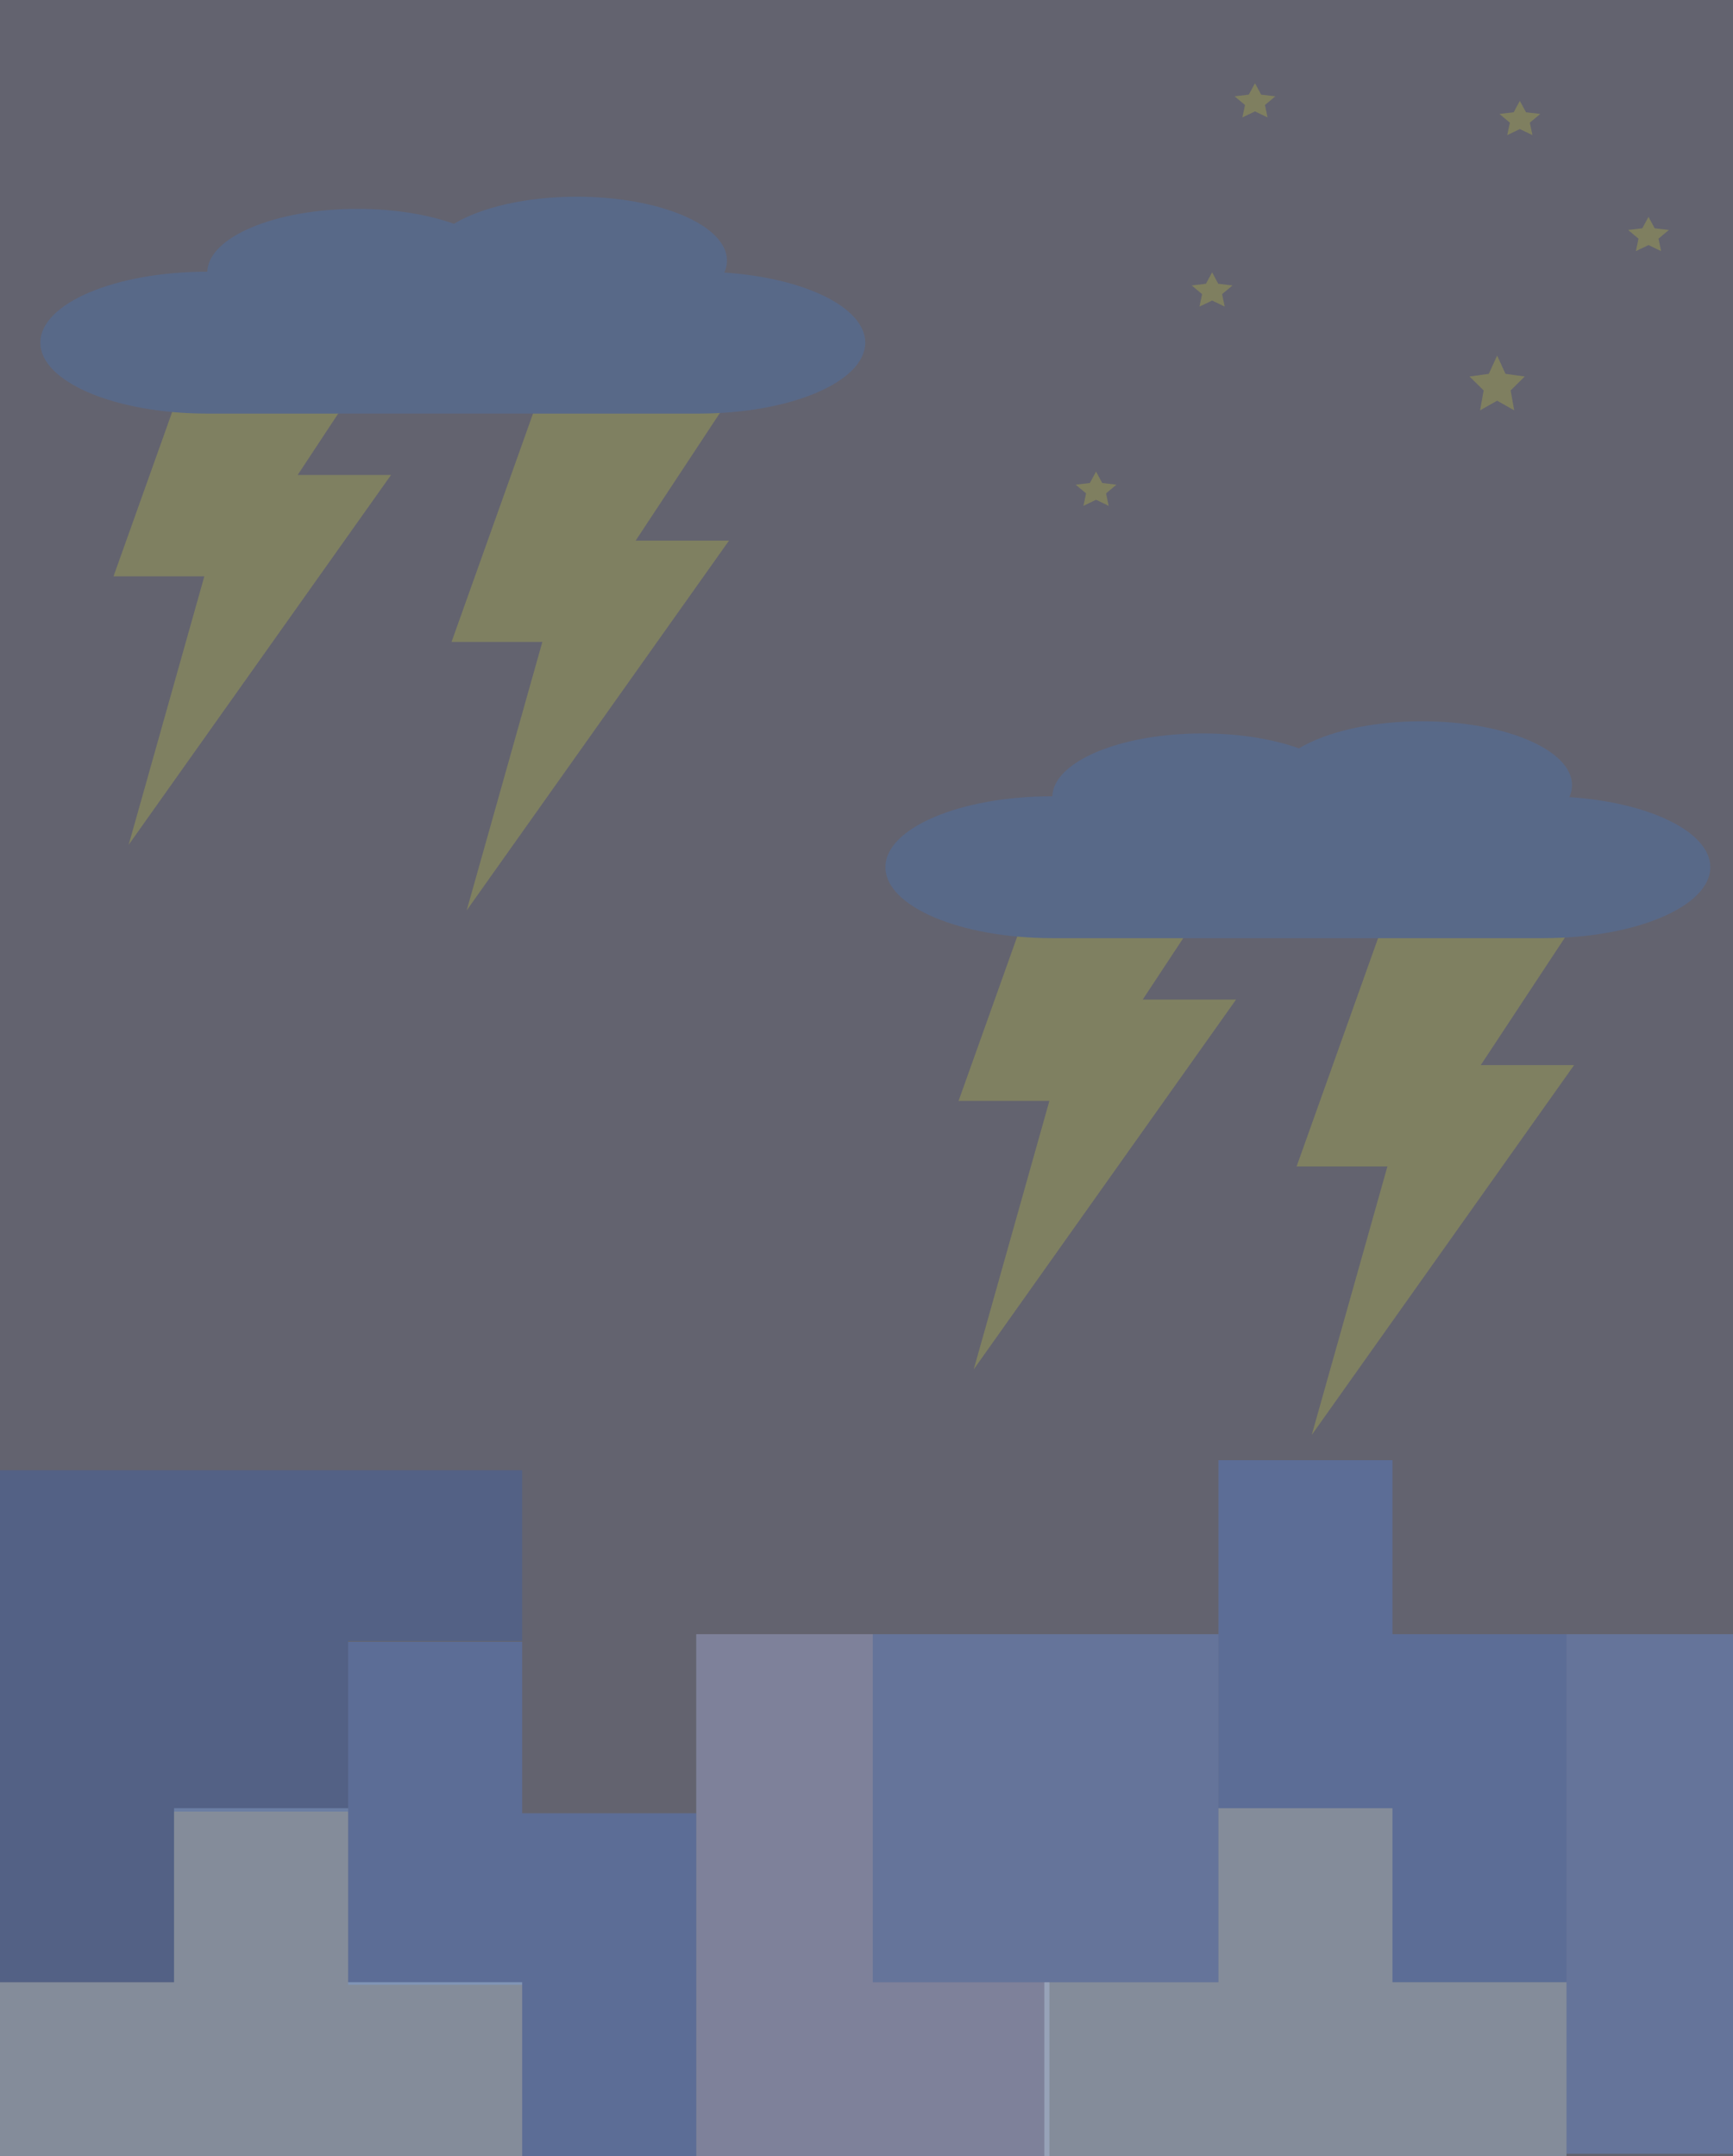 <svg width="687" height="855" viewBox="0 0 687 855" fill="none" xmlns="http://www.w3.org/2000/svg">
<rect x="0" y="0" width="687" height="855" fill="#333333" stroke="none"/>
<rect opacity="0.3" width="687" height="855" fill="#D3D4FA"/>
<path opacity="0.3" fill-rule="evenodd" clip-rule="evenodd" d="M346 648H276V717V786V855H346H416V786H346V717V648Z" fill="#BFC9FF"/>
<path opacity="0.3" fill-rule="evenodd" clip-rule="evenodd" d="M207 651H138V719V787H207V855H276V787V719H207V651Z" fill="#4E87F2"/>
<path opacity="0.3" fill-rule="evenodd" clip-rule="evenodd" d="M552 579H483V648V717H552V786H621V717V648H552V579Z" fill="#4E87F2"/>
<path opacity="0.3" fill-rule="evenodd" clip-rule="evenodd" d="M69 717H138V786H207V855H138H69H0V786H69V717Z" fill="#D3EEFF"/>
<path opacity="0.3" fill-rule="evenodd" clip-rule="evenodd" d="M483 717H552V786H621V855H552H483H414V786H483V717Z" fill="#D3EEFF"/>
<path opacity="0.3" d="M207 583V650.667H138V718.333H69V786H-5.60284e-06V583H207Z" fill="#2F5FB8"/>
<path opacity="0.2" d="M497.5 33L499.948 37.527L505.584 38.182L501.461 41.636L502.496 46.568L497.5 44.175L492.504 46.568L493.539 41.636L489.416 38.182L495.052 37.527L497.5 33Z" fill="#F0F426"/>
<path opacity="0.2" d="M480.5 108L482.948 112.527L488.584 113.182L484.461 116.636L485.496 121.568L480.5 119.175L475.504 121.568L476.539 116.636L472.416 113.182L478.052 112.527L480.5 108Z" fill="#F0F426"/>
<path opacity="0.2" d="M434.5 187L436.948 191.527L442.584 192.182L438.461 195.636L439.496 200.568L434.5 198.175L429.504 200.568L430.539 195.636L426.416 192.182L432.052 191.527L434.5 187Z" fill="#F0F426"/>
<path opacity="0.2" d="M653.5 86L655.948 90.527L661.584 91.182L657.461 94.636L658.496 99.568L653.5 97.175L648.504 99.568L649.539 94.636L645.416 91.182L651.052 90.527L653.5 86Z" fill="#F0F426"/>
<path opacity="0.2" d="M602.5 40L604.948 44.527L610.584 45.182L606.461 48.636L607.496 53.568L602.5 51.175L597.504 53.568L598.539 48.636L594.416 45.182L600.052 44.527L602.5 40Z" fill="#F0F426"/>
<path opacity="0.2" d="M593.5 141L596.812 148.243L604.437 149.292L598.859 154.817L600.26 162.708L593.5 158.88L586.74 162.708L588.141 154.817L582.563 149.292L590.188 148.243L593.5 141Z" fill="#F0F426"/>
<rect opacity="0.3" x="621" y="648" width="66" height="206" fill="#6C9EFE"/>
<rect opacity="0.3" x="346" y="648" width="137" height="138" fill="#6C9EFE"/>
<g opacity="0.2">
<path d="M305 134H222L179 254.531H215L185 361L289 214.354H252L305 134Z" fill="#F0F426"/>
<path d="M171 108H88L45 228.531H81L51 335L155 188.354H118L171 108Z" fill="#F0F426"/>
<path d="M287.134 108.077C287.825 106.535 288.186 104.944 288.186 103.318C288.186 89.335 261.528 78 228.644 78C208.524 78 190.735 82.243 179.957 88.741C169.61 85.047 156.264 82.822 141.697 82.822C109.129 82.822 82.668 93.941 82.163 107.738H82.156C45.619 107.738 16 120.333 16 135.869C16 151.405 45.619 164 82.156 164H276.845C313.381 164 343 151.405 343 135.869C343 121.821 318.784 110.179 287.134 108.077Z" fill="#2F80ED"/>
</g>
<g opacity="0.2">
<path d="M640 342H557L514 462.531H550L520 569L624 422.354H587L640 342Z" fill="#F0F426"/>
<path d="M506 316H423L380 436.531H416L386 543L490 396.354H453L506 316Z" fill="#F0F426"/>
<path d="M622.134 316.077C622.825 314.535 623.186 312.944 623.186 311.318C623.186 297.335 596.528 286 563.644 286C543.524 286 525.735 290.244 514.957 296.741C504.61 293.047 491.264 290.822 476.697 290.822C444.129 290.822 417.668 301.941 417.164 315.738H417.156C380.619 315.738 351 328.333 351 343.869C351 359.405 380.619 372 417.156 372H611.845C648.381 372 678 359.405 678 343.869C678 329.821 653.784 318.179 622.134 316.077Z" fill="#2F80ED"/>
</g>
</svg>
